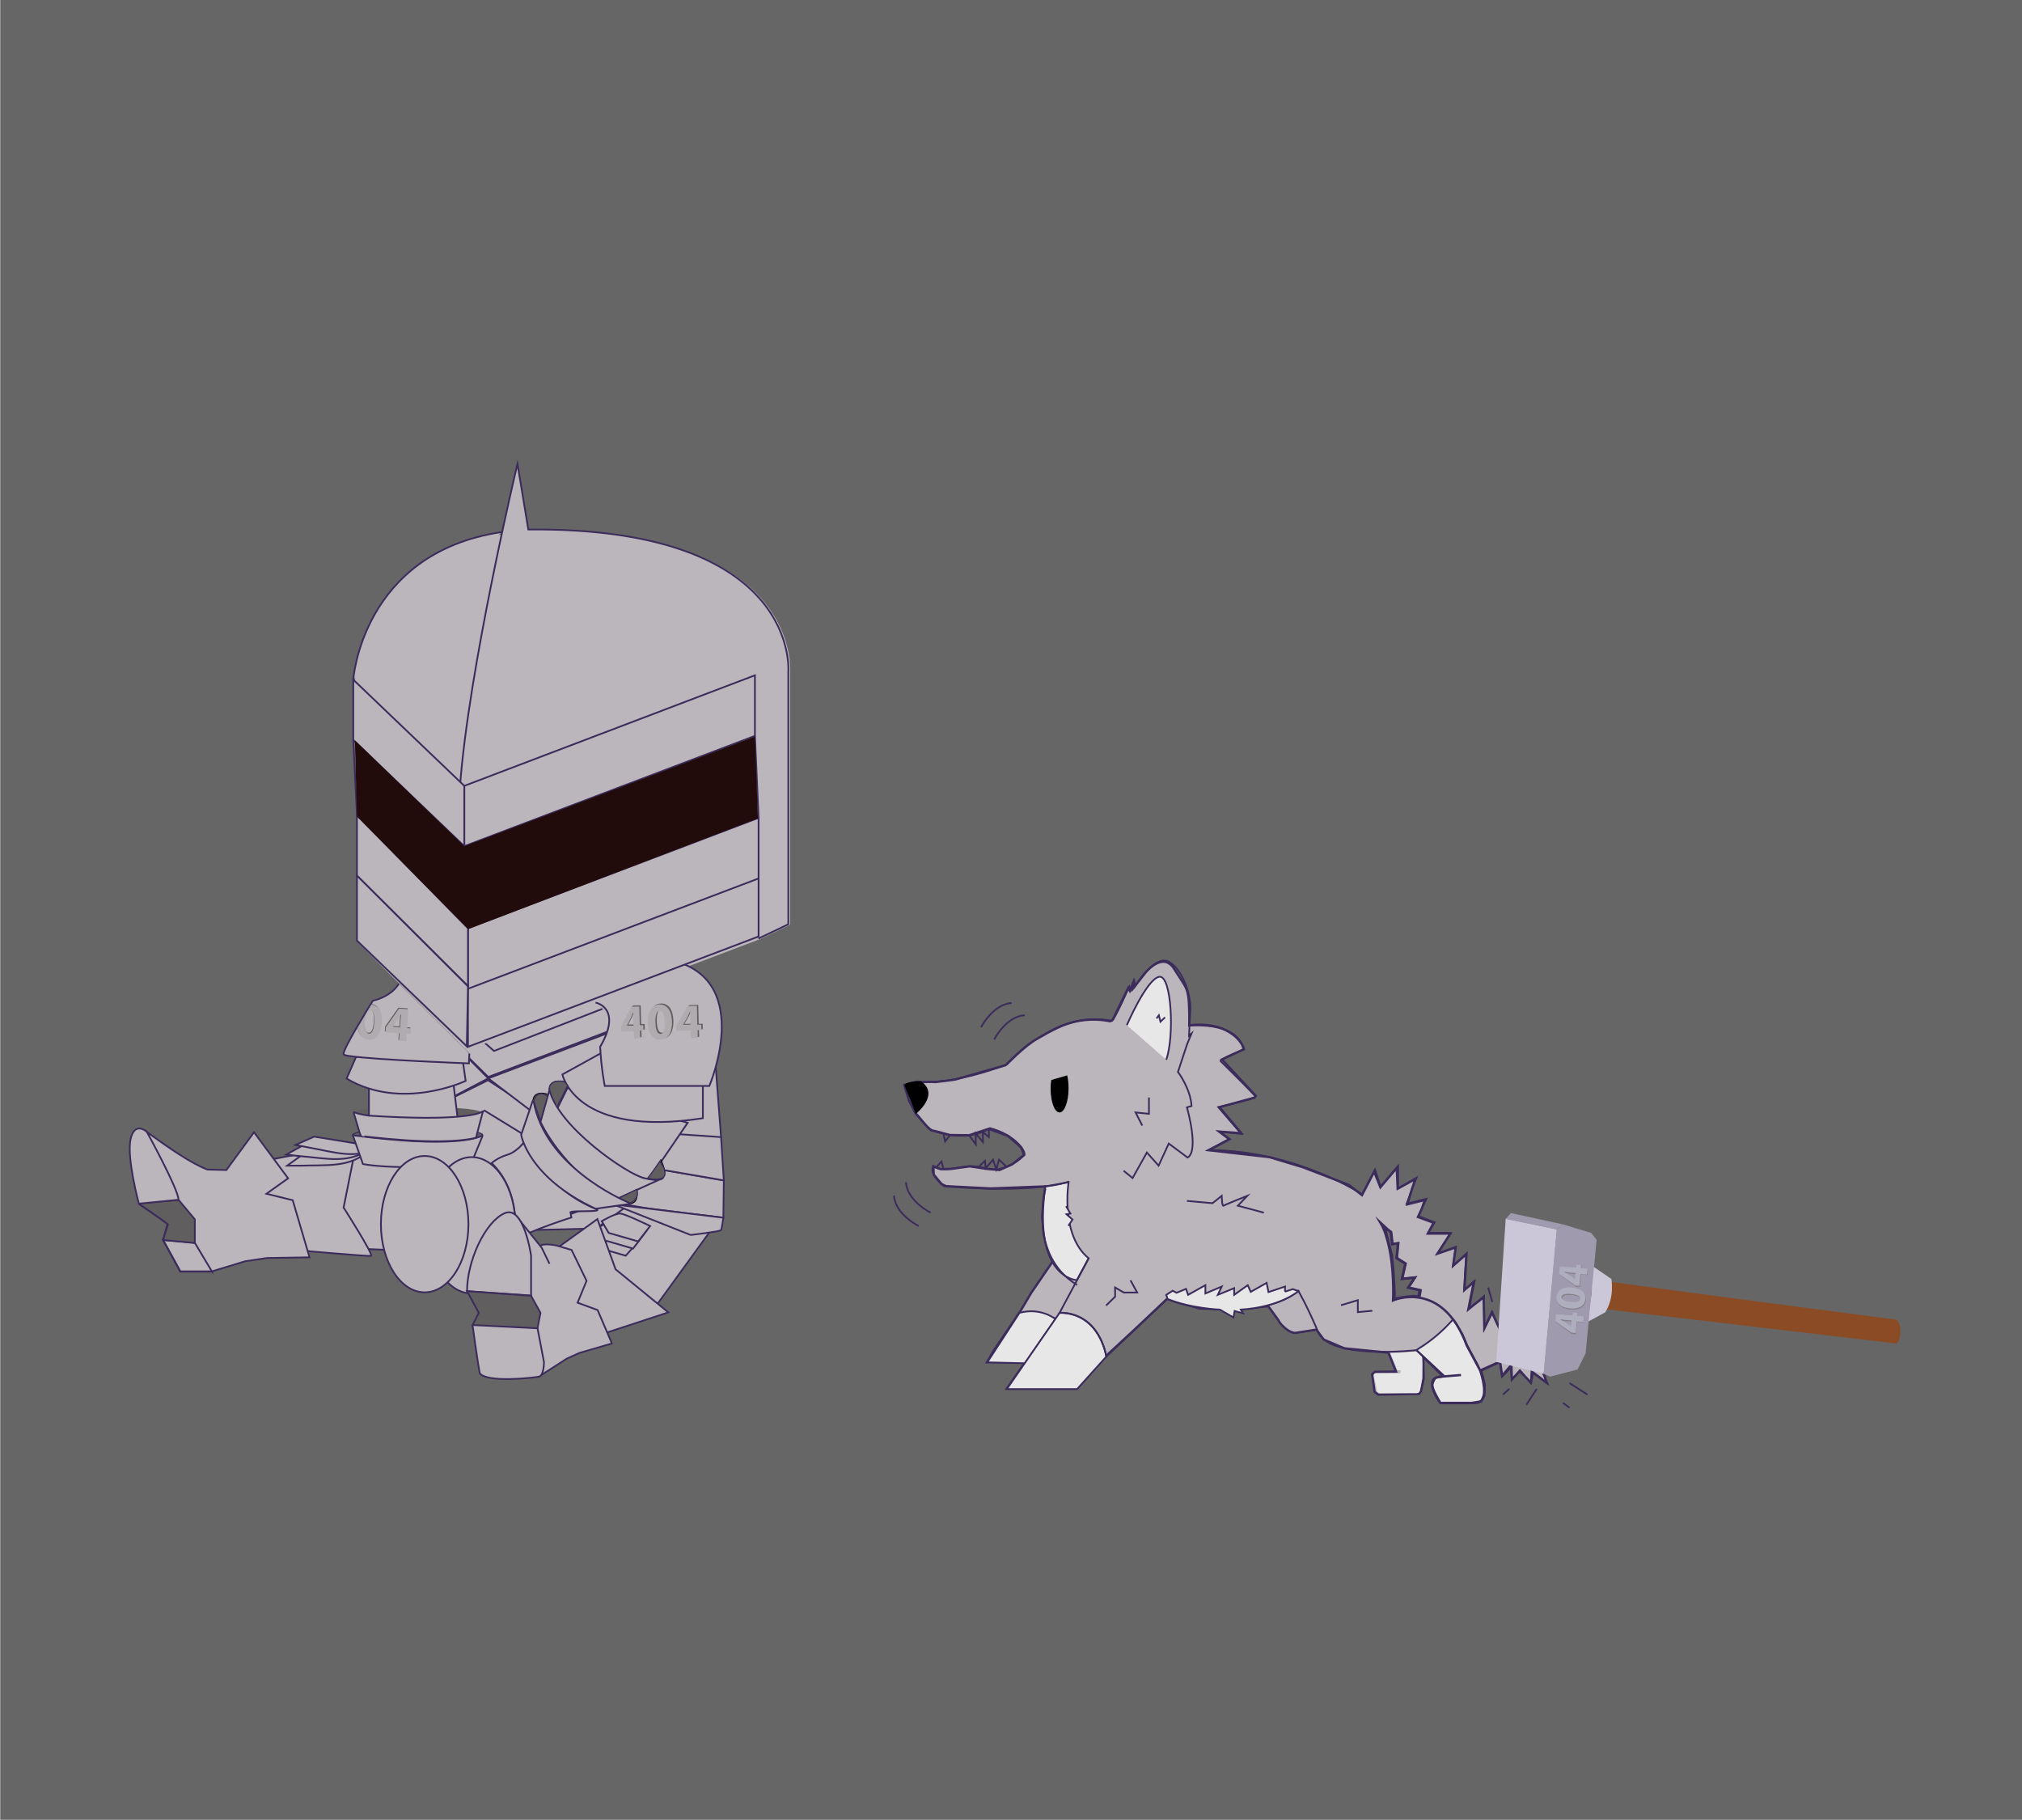 <?xml version="1.0" encoding="utf-8"?>
<!-- Generator: Adobe Illustrator 24.0.1, SVG Export Plug-In . SVG Version: 6.00 Build 0)  -->
<svg version="1.1" id="Layer_1" xmlns="http://www.w3.org/2000/svg" xmlns:xlink="http://www.w3.org/1999/xlink" x="0px" y="0px"
	 viewBox="0 0 878 790.1" style="enable-background:new 0 0 878 790.1;" xml:space="preserve">
<style type="text/css">
	.st0{fill:#666666;}
	.st1{fill:#BBB6BB;stroke:#3B2C5C;stroke-width:0.75;stroke-miterlimit:10;}
	.st2{fill:#BBB6BB;stroke:#3B2C5C;stroke-miterlimit:10;}
	.st3{fill:#E8E7E7;}
	.st4{fill:#615E5F;stroke:#3B2C5C;stroke-width:0.5;stroke-miterlimit:10;}
	.st5{fill:#E8E7E7;stroke:#3B2C5C;stroke-width:0.75;stroke-miterlimit:10;}
	.st6{fill:none;stroke:#3B2C5C;stroke-width:0.75;stroke-miterlimit:10;}
	.st7{fill:#615E5F;}
	.st8{fill:#BBB6BB;}
	.st9{fill:none;stroke:#090B0A;stroke-width:0.5;stroke-miterlimit:10;}
	.st10{fill:#220B0B;}
	.st11{fill:none;stroke:#000000;stroke-miterlimit:10;}
	.st12{fill:none;stroke:#3B2C5C;stroke-miterlimit:10;}
	.st13{fill:#8A4B25;}
	.st14{fill:#CBC7D8;}
	.st15{fill:#9F9AAE;}
	.st16{fill:#878089;}
	.st17{fill:#AFAEBE;}
	.st18{fill:#615E5F;stroke:#3B2C5C;stroke-width:0.75;stroke-miterlimit:10;}
	.st19{fill:#B0ABAF;}
</style>
<g id="Layer_2_1_">
	<rect x="0.1" class="st0" width="881.3" height="790.1"/>
</g>
<polygon class="st1" points="228.9,534.1 275.1,533 275.1,517 "/>
<path class="st2" d="M670.8,597.7l-1.2-2.8c0,0-4.2-4.6-5.2-4.7c-1-0.1-11.3-11.4-11.3-11.4l-2.6-3.3l-2.7-5.7l-3.2,6.8l-0.4-13.3
	l-6.4,4.9l2.3-11.6l-4.2,3.4l0.9-15.5l-5.8,5l1.1-7.9l-7.9,2.7l5.6-8.7h-9.8l2.5-4.7l-6.8-2.5l1.6-3.4l1.4-4l-7.6,1.9
	c0,0,3.2-10.8,3.3-10.9c0.2-0.1-7.5,4.1-7.5,4.1l-0.4-9l-7.1,8.4l-2.7-6.8l-5.3,10.2l-5.6-4.4l-20-7.7l-14.6-4.4l-26.3-3l9-4.8
	l-4.4-3.3l9.5,0.7l-9.5-11.3l15.2-4.1l0.6-0.8L530.6,460l9.6-4.5c0,0-1.2-4.9-8.1-8.3c-6.8-3.4-15.7-2-15.7-2s0.2-9.2-0.5-13
	c-0.7-3.8-1.2-3.9-6.1-11.6c-4.9-7.7-12.4,1.7-12.4,1.7l-5.5,7V427l-1.3,3.2l-0.7-1.3l-6.7,13.8l-1.2,0.7
	c-16.2-3.2-26.9,5.1-31.8,7.7c-4.9,2.7-13.6,11.4-13.6,11.4l-21.8,6.2c0,0-2.3,0.4-8.5,1.1c-6-0.5-13.6,1.2-13.6,1.2l2,6.8l2.9,5.7
	l4.8,5.5c0,0,2,2.1,2.4,1.9c0.4-0.2,7.6,1.9,7.6,1.9l8.4,0.1l8.5-2.8l8.4,3.1l5.7,5l1.3,3.2l-5.2,4.1L434,508l-5.4-0.5l-7.6-1.1
	l-7.9,1.1l-4.7,0.1l-3.1-1.2c0,0,0.1,3.4,0.2,3.6c0.1,0.2,3.4,4.1,3.4,4.1l1.9,0.9l19.4,1l23.7-0.9l-0.8,5.8l-0.5,7.4l0.6,7.6l1,4.2
	l2.9,7.6l-9.3,13.6l-4.8,8.1l-11.5,17l-2.9,5h16.6l-8,11.5h30.5l10.1-11.9l14.6-13.5l14.4-13.6l14,4.2l15.5,0.5l14.4-1.5l4.5,6.2
	c0,0,0.2,1.1,2.9,3.4c2.7,2.3,4.5,2,4.5,2l9-1.4l3.2,4.3l8.9,3.8l19.2,1.9l3.3,8.2l-9.2,0.1l-1.2,1.1l1.1,7.6l1.6,1.2l17.7-0.3
	l0.8-1.1l1.2-5.6l-0.2-9.4l7.2,7.1l2.4,1.6l-4.2,0.6l-1.3,2.2l1.9,6.1l1.8,2.5h13.4l4-0.8l1.3-2.5l0.2-4.7l-1.6-6.2l0.8-0.3l7.5-3.4
	l0.9,6.2l4-4.1l0.2,5.5l3.4-3.6l4.9,5l0.8-4.4l5.9,4.4L670.8,597.7z M616.4,563l-2.2-0.3l-3.7,0.3l-3.5,0.6l-1.6,0.2l0.2-1.8
	l-0.5-9.5l-0.7-7.5l-2.5-9.7l-0.4-2.1l2.6,1.7l0.6,5.2l2.5-0.4l-0.6,6.5l3.8,2.4l-1.5,6.6l5.6-0.6l-2.9,4.4l5.3,1.2L616.4,563z"/>
<path class="st3" d="M603.7,587.4l3.1,7.5h1.4l-0.1,1.4h-10.9c0,0-0.9,0.2-0.5,1.7c0.4,1.5,1.2,5.7,1.2,5.7s-0.1,1.5,2.2,1.2
	c2.4,0,15.1,0,15.1,0s1.1-0.1,1.3-1.2c0.3-1.1,0.9-4,1-6.6s0.3-6.6-0.1-8c-1-0.9-2.5-2.3-2.5-2.3S605.9,587.6,603.7,587.4z"/>
<path class="st1" d="M92.2,552.1c-0.3-0.5-6.8-12.3-7.4-12.5s-14-1.3-14-1.3l7.5,13.7H92.2z"/>
<path class="st4" d="M91.1,529.9c-0.3-0.2-13.4-8.8-13.4-8.8s-17.8,1.4-17.5,1.6c0.3,0.2,12.4,8.7,12.4,8.7l-1.9,7l14,1.3
	L91.1,529.9z"/>
<path class="st1" d="M63.9,491.5c0,0-5.4-5-7.2,3.1s3.6,28,3.6,28l17.3-1.7l13.5,8.9"/>
<path class="st1" d="M118.8,503.2c0,0,32-6.4,39.2-5.2c7.2,1.2,12.5,44.8,12.5,44.8l-40.1-1.8l-29.3-28.5L118.8,503.2"/>
<path class="st1" d="M153.4,503.3l-4.2,21c0,0,13.3,20.8,11.9,21c-1.5,0.2-32.2-2.5-32.2-2.5"/>
<path class="st1" d="M308,535.1l-24.3,33.5l-20.2-10.9c0,0-2.2-11.7-3.1-13s-3.7-9.7-3.7-9.7l19.9-14.5L308,535.1z"/>
<path class="st5" d="M464,513.3c0,0-3.7,22.9,8.7,33c-5.1,9.5-5.1,9.5-5.1,9.5s-19.3-0.7-13.7-40.7C464,513.3,464,513.3,464,513.3z"
	/>
<path class="st5" d="M464,513.3"/>
<polyline class="st5" points="462.9,523.7 464.8,526.9 463.1,527.2 465.7,529.5 463.9,532.2 "/>
<path class="st5" d="M489.3,445.1c0,0,8.7-20.2,14.1-21c5.4-0.8,6.6,26.2,3,36"/>
<polyline class="st5" points="502.2,442.2 503.2,440.8 503.9,443.6 505.9,441.7 "/>
<polyline class="st6" points="498.9,476.5 498.9,483.6 493.1,483 496,488.7 "/>
<path class="st6" d="M582.3,561.4"/>
<polyline class="st6" points="582.3,566.7 589.6,564.5 589.6,569.7 595.9,569.1 "/>
<polyline class="st6" points="480.3,566.8 484.2,563 484.2,559 488,561.2 493.8,561.2 490.9,555.9 "/>
<polyline class="st6" points="406.5,506.9 408.8,504.3 409.7,507.6 "/>
<polyline class="st6" points="409.7,492.4 410.4,495.6 412.5,492.9 "/>
<polyline class="st6" points="429.4,490.2 429.4,493.7 426.8,491.5 426.8,495.9 423.7,492.1 423.7,496.9 420.9,493 "/>
<path class="st6" d="M425.2,506.2c-0.3,0.5,2.5-2.2,2.5-2.2l0.3,3.2l3.2-3.7l1.4,4.2l1.2-4.2l3.4,3.2"/>
<path class="st6" d="M431.7,451.3c0,0,5.2-10.1,13.3-10.5"/>
<path class="st6" d="M426,446c0,0,5.2-10.1,13.3-10.5"/>
<path class="st6" d="M404.1,526.5c0,0-10.2-5-10.7-13.2"/>
<path class="st6" d="M398.9,532.3c0,0-10.2-5-10.7-13.2"/>
<line class="st6" x1="681.5" y1="600.5" x2="689.3" y2="605.5"/>
<line class="st6" x1="667.3" y1="603" x2="662.8" y2="609.9"/>
<line class="st6" x1="648" y1="565.3" x2="646.2" y2="559"/>
<line class="st6" x1="652.6" y1="605.5" x2="655.4" y2="603"/>
<line class="st6" x1="678.7" y1="609.1" x2="681.5" y2="611.2"/>
<path class="st1" d="M278,524.1c1.6,0.5,36.1,4.6,36.1,4.6l0.2-16.2l-39.5-6.8l-3.2,17.3L278,524.1z"/>
<path class="st1" d="M299.9,536.2c0,0,12.9-1.5,13.2-2.1s1-5.4,1-5.4l-47.8-5.8L299.9,536.2"/>
<path class="st1" d="M134.4,545.9l-7.3-24.8l-11.4-2.8l9.4-6.7l-14.8-20L98.3,508l-8.2-0.2c-6.8-2.5-16.5-9.2-26.3-16.3
	c0,0,13.8,25.1,13.7,29.4l7.1,8.5v10.2l7.4,12.4l14.5-4.4l9.4-1.4L134.4,545.9z"/>
<path class="st6" d="M92.2,552.1H78.3l-7.5-13.7l2.1-6.8c-1.3-1.3-12.6-8.9-12.6-8.9"/>
<line class="st1" x1="70.8" y1="538.4" x2="84.7" y2="539.7"/>
<path class="st1" d="M255.9,536.4l3,5.1l12.8,3.7l5.5-6.2c0,0-11-5.7-13.2-5.9C261.8,532.9,255.9,536.4,255.9,536.4z"/>
<path class="st1" d="M259.1,533.3l3,5.1l12.8,3.7l5.9-7.8c0,0-11.5-4-13.7-4.3S259.1,533.3,259.1,533.3z"/>
<path class="st1" d="M261.3,530.2l3,5.1l12.8,3.7l5.2-6.7c0,0-10.7-5.2-12.9-5.4S261.3,530.2,261.3,530.2z"/>
<polygon class="st1" points="261.2,579.3 290.2,569.8 267.3,551.1 259.4,529.3 240.2,543.1 250,578.3 "/>
<polygon class="st1" points="202.7,454.3 219.8,448.2 262.6,431.9 269.1,445.9 212,467.6 203.8,459.5 "/>
<polygon class="st1" points="261.6,501.3 211.9,469 197.2,476.3 199.7,506.2 255.6,510.9 "/>
<path class="st1" d="M226.7,492.2c-1-0.6-16.3-10-16.3-10l-8.2,4.4"/>
<polyline class="st1" points="209.6,452 214.5,456.3 261.6,438 "/>
<polygon class="st1" points="212,468.2 245.3,455.6 263.5,448.7 250.9,497.8 "/>
<polygon class="st1" points="212,468.2 201,457.1 192.6,472.6 193.8,475.8 196,476.6 "/>
<polygon class="st1" points="310.8,463.4 313.1,493.7 288.6,500.2 300.9,463.4 "/>
<polygon class="st1" points="314.3,512.5 281.2,506.8 291.3,492.2 313.1,493.7 "/>
<path class="st1" d="M124.7,506.1l7.2-5.2l27.9-1.2l0,0c-7.6,7.4-18.4,6-28.9,6.4L124.7,506.1z"/>
<path class="st1" d="M124.3,501.3l7.8-4.3l27.9,2h0c-8.5,6.5-19,3.8-29.4,3L124.3,501.3z"/>
<path class="st1" d="M128.3,497.1l8.1-3.6l27.6,4.5h0c-9,5.7-19.2,2.1-29.5,0.3L128.3,497.1z"/>
<path class="st1" d="M241.5,482.3l4.9-9.9l52.2,15.1l-17,24.9C281.6,512.4,267.6,513.9,241.5,482.3"/>
<path class="st7" d="M198.2,481.1c1.1,0.1,3.3,0.2,4.2,0.3c4.5,0.5,7.2,1.2,7.2,2c0,1.6-12.6,3-28.2,3s-28.2-1.3-28.2-3
	c0-0.8,3.1-1.5,8.1-2.1"/>
<polygon class="st1" points="160.2,486.7 160.2,472.3 196.9,470.5 199,487.9 "/>
<polyline class="st8" points="165.6,527.9 179.1,506.4 158.1,502.2 165.4,529.6 "/>
<g>
	<path class="st8" d="M154.1,296.1v26.3l1.6,60.8v26.3l48.2,47.9v-1.8l126.2-47.9l13-6.2V292c0,0,5.8-63.1-112.9-62l-11.6,2
		C157.9,241,154.1,296.1,154.1,296.1"/>
	<path class="st8" d="M203.9,431"/>
</g>
<path class="st1" d="M199.7,342.1c3.6-51.1,25-140.7,25-140.7l4.7,28.5c118.7-1.1,112.9,62,112.9,62v109.4l-13,6.2"/>
<path class="st9" d="M286.8,503.4c1.8,3.5,2.3,6.3,1,7.8c-3.3,3.9-16.8-1.9-30.2-13.1c-13.4-11.2-21.6-23.4-18.3-27.4
	c1.4-1.7,4.6-1.6,8.8-0.1"/>
<path class="st9" d="M238,475.2c-2.4-0.8-4.3-0.7-5.5,0.3c-3.8,3.5,2.8,16.7,14.7,29.5s24.5,20.3,28.3,16.8c1-0.9,1.3-2.5,0.9-4.6"
	/>
<path class="st1" d="M238.6,473.2l-3.9,13.9c0,0,8.9,20.2,32.4,33.8l20.7-9.4c0,0-1,1.8-8.2,0C272.2,509.7,242.5,489.4,238.6,473.2z
	"/>
<path class="st9" d="M241.5,481.4"/>
<path class="st1" d="M154.6,458.9l-4.1,9.4c24,14.2,51.7,1,51.7,1l-1.9-13.3L154.6,458.9"/>
<path class="st1" d="M203.8,457.4l-0.2,4.3c0,0-40.4-1.5-51.8-3.2c-1.6-0.2-2.6-0.5-2.6-0.8c-0.5-2.1,12.7-23.2,12.7-23.2
	s7.7-1.5,11.3-7.4"/>
<path class="st4" d="M207.2,491.6c1.6,0.4,2.4,0.8,2.4,1.2c0,1.6-12.6,3-28.2,3s-28.2-1.3-28.2-3c0-0.5,1-0.9,2.9-1.3"/>
<path class="st1" d="M153.2,492.9l4.4,12.5c4.7,0.9,12.9,1.4,23.8,1.4c10.7,0,18.2-0.3,23-1.2l5.1-12.3c0-0.1-0.1-0.3-0.2-0.2
	C207.3,494.1,196.1,498.6,153.2,492.9C153.2,492.8,153.2,492.9,153.2,492.9z"/>
<path class="st1" d="M206.7,494l0.6-2.4l2.3-8.7c0-0.1-0.1-0.2-0.2-0.2c-1.6,0.9-9.9,4.2-49.1,1.7c0,0-4.7-0.6-6.4-1.5
	c-0.2-0.1-0.4,0.1-0.3,0.3l2.5,8.4l0.6,1.6C156.5,493.1,190.6,497.9,206.7,494z"/>
<path class="st1" d="M260.7,457.4l-16.5,9.1c0,0,5.6,27.6,61,19v-14"/>
<path class="st1" d="M258.6,435.3c0,0,11.9,2.2,2,19.2c0.5,9.7,2,17,2,17H308c0,0,19.1-44.5-14.6-54.1"/>
<path class="st4" d="M238.6,471.8c0,0,0.8-3.3,6.5-2.2l1.4,1.7l-4.6,9.2C241.9,480.6,238.3,474.5,238.6,471.8z"/>
<path class="st4" d="M286.5,504.2c0,0,7.7,9.9-5.3,7.4C283.5,508.7,286.5,504.2,286.5,504.2z"/>
<path class="st4" d="M231.7,478c0,0,1.3-5.4,6.1-2.1l-3.1,10.7L231.7,478z"/>
<path class="st4" d="M268.7,520.2l7.8-3.8c0,0,1.7,3.8-3,6.1L268.7,520.2z"/>
<path class="st9" d="M258.6,524.8c0,0-28.2-14.6-31.5-29.2"/>
<path class="st1" d="M258.6,524.8c4.3,1.7-9.2,0.6-10.9,1.5l0.4,2.3c0,0-17.3,5.5-24.6,9.7c0,0,3.3-20.5-10-33.3c0,0,2.3-2.3,7-3.7
	c2.9-0.8,6.7-4.3,7.9-6.8C228.3,494.5,235.9,515.8,258.6,524.8z"/>
<path class="st1" d="M231.3,478l-5,14.7c0,0,2.9,18.4,32.3,32.1l15-2.1c0.1,0,0.2-0.2,0-0.3c-4.4-1.8-37.1-16.4-41.9-44.4
	C231.6,477.8,231.3,477.8,231.3,478z"/>
<path class="st1" d="M212,463.4"/>
<polygon class="st1" points="329.4,380.3 203.2,428.2 203.2,454.5 329.4,406.6 "/>
<polygon class="st1" points="329.4,355.1 203.2,403 203.2,429.3 329.4,381.4 "/>
<polygon class="st1" points="327.8,293.2 201.6,341.2 201.6,367.4 327.8,319.5 "/>
<polygon class="st1" points="155,380.1 203.2,428.2 202.7,454.3 155,408.4 "/>
<polygon class="st1" points="155,353.9 203.2,403 203.2,428.1 155,380.1 "/>
<polygon class="st1" points="153.4,295.1 201.6,341.2 201.6,367.4 153.4,321.3 "/>
<path class="st1" d="M153.4,295.1c0,0,3.8-55.1,64.5-64.1"/>
<path class="st1" d="M329.4,406.6"/>
<line class="st1" x1="155" y1="353.9" x2="153.4" y2="321.3"/>
<line class="st1" x1="329.4" y1="355.1" x2="327.8" y2="319.5"/>
<path class="st5" d="M442.7,570l-14,21.5l16.3,0.4l13.3-19.2C458.2,572.7,452.1,567.5,442.7,570z"/>
<path class="st5" d="M480.4,589c0,0-2.8-19-20.3-19c-12.3,17.8-22.9,33.1-22.9,33.1h30.5L480.4,589"/>
<polygon class="st10" points="154.1,321.4 155,354.5 203.3,403.4 329.1,355.3 327.8,319.8 201.6,367.4 "/>
<path class="st5" d="M632.1,574.2l3,5.2l2,4.7l4.4,8.2l2.6,5.8l0.6,6.5l-1.5,3.7l-4.8,0.8h-12.8c0,0-3.9-6.2-3.5-8s1.3-2.8,1.3-2.8
	l3.8-0.7l-12.2-11.4l1.2-0.8c5.5-3.4,10.5-7.7,14.8-12.6l0,0L632.1,574.2z"/>
<ellipse class="st1" cx="204.8" cy="532" rx="19" ry="29.6"/>
<ellipse class="st1" cx="184.4" cy="531.5" rx="19" ry="29.6"/>
<path class="st1" d="M126.5,499.8"/>
<path class="st6" d="M516.5,445.2c23.7-0.8,23.3,10.6,23.3,10.6s-10.5,4.1-9.8,4.9c0.8,0.8,14.9,14.7,15.2,15.4
	c0.3,0.8-16.2,4.6-16.2,4.6l10,11.6l-9.8-1l4.4,3.3l-8.9,4.7c38.4,0.2,66.8,19.3,66.8,19.3l5.6-10.7l2.4,7.3l2.6-3.1l5-5.9v9.8
	l8-4.7l-4.3,11.3l8.6-2.1l-3.5,7.5l7.1,2.7l-2.9,4.6h9.8l-5.8,9l8-2.9l-1.2,8.3l5.8-5.4l-1,16.1l4.2-4l-2.5,12.4l7-6.1v14.4l3.7-7.3
	l4.5,11.2l6.5-9.3V584l8.3-1.4l-2.2,4.7l14.1-0.8l-10.9,6.1l3.5,7.9l-6.9-5.2l-0.3,5.2l-4.7-5.6l-3.6,4.2l-0.3-6.5l-4,4.7l-0.9-6.2
	l-8.5,3.8"/>
<path class="st11" d="M597.1,528.6"/>
<path class="st11" d="M604.6,546.3"/>
<path class="st12" d="M615.8,563.6l0.6-3.5l-5-1l2.9-4.4l-5.6,0.6l1.5-6.6l-3.8-2.4l0.6-6.5l-2.5,0.4l-0.6-5.2l-4.5-4.2
	c1.2,2,2.1,4.4,2.8,6.9c3.5,11.8,2.7,26.9,2.7,26.9s21.3-9.4,32,19.6l5.8,10.8c0,0,5.1,14.1-2.1,14.1s-15.2,0-15.2,0
	s-7.5-10-0.8-11.3l9.8-0.8"/>
<path class="st11" d="M565.1,562.2"/>
<path class="st11" d="M467.7,557.9"/>
<path class="st6" d="M464.2,513c-16.6,5.6-54.3,2-54.3,2s-6.8-5.1-4.6-8.6c6.1,3.7,12.8-2,22,0.7c9.2,2.7,16.2-4.3,17.4-5.5
	c1.2-1.2-3.5-8.8-14.8-11.8c-9.3,5.8-20.4,2.5-23.8,1.5c-3.5-0.9-6.8-6.7-8.3-7.8c-1.5-1.1-4.9-11.4-4.9-11.4s0.1-1.7,5.3-2.6
	c16.1,1.9,39.1-7.4,39.1-7.4s0,0,6.1-6.1c3.3-3.3,10.3-7,16.1-9.8c6.4-3.1,13.6-4.3,20.6-3.4c1.3,0.2,2.3,0.4,2.5,0.5
	c0.6,0.6,4.6-7.9,6.6-12.4c0.7-1.5,1.2-2.6,1.2-2.6l0.6,1.5l1.5-3.9l0.3,2.4c0,0,8.7-14.2,14.8-10.7s9.7,14.7,9.3,21.2
	c-0.4,6.5-0.6,10.9-0.6,10.9l1.1-1l-1.9,4.6l-4,12.1c0,0,5.5,7.3,5.9,14.8l-2,0.6c0,0,5.4,18.8,0.3,21.8l-8.2-6.1l-4.4,9.6l-5.1-5.7
	l-6.2,11.1l-3.9-3.2"/>
<path d="M456.5,468.9c-0.2,1.1-0.3,2.4-0.3,3.7c0,5.8,1.7,10.4,3.9,10.4c2.1,0,3.9-4.7,3.9-10.4c0-2.1-0.2-4.1-0.6-5.7L456.5,468.9z
	"/>
<path d="M397.7,483.6c0,0,10.7-8.4,2.1-14.2c-7.8,0.2-7,2-7,2L397.7,483.6z"/>
<path class="st6" d="M454,516.1c0,0-7.9,28.7,13.7,41.8"/>
<path class="st6" d="M627.3,597.6l-12.2-11.4c0,0-37.6,4.3-42.7-7.8c-5.1-12.1-8.7-18-8.7-18c-14.2,12.3-47.9,8.3-56.8,3.5
	L480.4,589c-4.2-20.6-20.3-19-20.3-19l12.6-23.6"/>
<path class="st5" d="M506.4,562.2l2.8-1.8l1.7,0.9l4.1-1.7l0.9,2.6l7.5-4.2v3.6l7.1-3l-1.7,3.6l7.1-2.9v2.9l5.9-4.2l1.3,2.9l6.9-3.9
	l0.8,4l7.2-2.4c0,0-0.1,2.2,0,2.2c0.1,0,3.4-1.1,3.4-1.1l2.4,0.9c0,0-7.9,6.9-25,8c1,1.6,1,1.6,1,1.6l-3.7-1l-0.5,2.8l-5.9-3.4
	c0,0-12.2-0.4-22.7-4.6C506.4,562.2,506.4,562.2,506.4,562.2z"/>
<path class="st6" d="M515.4,521.4l11.1,1l4-3.2c0,0,0.1,4.8,0.8,4.3s10.3-4.3,10.3-4.3l-4.1,4.3l11.3,3"/>
<path class="st1" d="M238.6,548.7l-3.4-7l-11.6-14.4l10.5,70.3l12-7.7l5.5-2.5l14.1-4.1l-6.2-14.5l-8.7-3.2l3.9-9.5l-6.5-13.4
	l-6.5-1.9c0,0-4.1-1-6.8-0.2"/>
<g>
	<path class="st13" d="M823.3,583.3l-127.3-15c0,0,3.2-1.9,2.2-12c3.2,0.8,125.5,16.7,125.5,16.7s-0.8,3.4-0.9,5.2
		C822.8,580,823.3,583.3,823.3,583.3z"/>
	<path class="st14" d="M697,569.8l-12.3,6.7c0,0,13.3-14.7,1.7-30.3c13.3,9.1,13.3,9.1,13.3,9.1S701.2,563.4,697,569.8z"/>
	<polygon class="st15" points="688.5,587.6 693.3,538.3 690.9,535.3 678.7,531.6 676,533.8 670.3,596.5 673.1,597.7 685,594.6 	"/>
	<polygon class="st15" points="676,533.8 653.8,529.2 656.1,526.7 678.7,531.6 	"/>
	<polygon class="st14" points="670.3,596.5 676,533.8 653.8,529.2 649.7,591.3 	"/>
	<g>
		<g>
			<path class="st16" d="M687.6,574.2l-2.9-0.2l-0.4,5.4l-1.8-0.2l-7-5.2l0.3-3.5l7.1,0.6l0.1-1.4l2.1,0.2l-0.1,1.4l2.9,0.2
				L687.6,574.2z M682.6,573.8l-2.7-0.2c-0.7-0.1-1.5-0.2-2.2-0.3l0,0.1c0.8,0.5,1.4,0.8,2.2,1.3l2.5,1.8l0,0L682.6,573.8z"/>
			<path class="st16" d="M682.7,559.5c3.7,0.3,6.2,2,5.9,5.1c-0.3,3.1-3.2,4.3-6.6,4c-3.5-0.3-6.2-2-5.9-5.1
				C676.4,560.2,679.4,559.2,682.7,559.5z M682.3,565.8c2.8,0.2,4.2-0.3,4.2-1.4c0.1-1.1-1.2-1.8-4-2.1c-2.7-0.2-4.1,0.2-4.2,1.4
				C678.2,564.7,679.4,565.5,682.3,565.8z"/>
			<path class="st16" d="M689.3,553.6l-2.9-0.2l-0.4,5.4l-1.8-0.2l-7-5.2l0.3-3.5l7.1,0.6l0.1-1.4l2.1,0.2l-0.1,1.4l2.9,0.2
				L689.3,553.6z M684.3,553.2l-2.7-0.2c-0.7-0.1-1.5-0.2-2.2-0.3l0,0.1c0.8,0.5,1.4,0.8,2.2,1.3l2.5,1.8l0,0L684.3,553.2z"/>
		</g>
		<path class="st17" d="M687.5,574l-2.9-0.2l-0.4,5l-1.8-0.2l-7-4.9l0.3-3.2l7.1,0.6l0.1-1.4l2.1,0.2l-0.1,1.4l2.9,0.2L687.5,574z
			 M682.4,573.3l-2.7-0.2c-0.7-0.1-1.5-0.2-2.2-0.3l0,0.1c0.8,0.5,1.4,0.8,2.2,1.3l2.5,1.8l0,0L682.4,573.3z"/>
		<path class="st17" d="M682.5,559c3.7,0.3,6.2,2,5.9,5.1c-0.3,3.1-3.2,4.3-6.6,4c-3.5-0.3-6.2-2-5.9-5.1
			C676.2,559.8,679.2,558.7,682.5,559z M682,565.3c2.8,0.2,4.2-0.3,4.2-1.4c0.1-1.1-1.2-1.8-4-2.1c-2.7-0.2-4.1,0.2-4.2,1.4
			C678,564.2,679.2,565.1,682,565.3z"/>
		<path class="st17" d="M689.1,553.4l-2.9-0.2l-0.4,5.1l-1.8-0.2l-7-5l0.3-3.3l7.1,0.6l0.1-1.4l2.1,0.2l-0.1,1.4l2.9,0.2
			L689.1,553.4z M684.1,552.7l-2.7-0.2c-0.7-0.1-1.5-0.2-2.2-0.3l0,0.1c0.8,0.5,1.4,0.8,2.2,1.3l2.5,1.8l0,0L684.1,552.7z"/>
	</g>
</g>
<path class="st1" d="M202.8,560.6c0-13,7.7-29.9,16.2-33.8c8.5-3.9,11.6,18.4,11.6,18.4v17.3L202.8,560.6z"/>
<path class="st1" d="M233.4,576.7l2.8,14.6c0,0,0.1,5.9-2.2,6.4c-2.3,0.5-22.6,2.8-25.7-1.5c-1-5.4-3.1-20.8-3.1-20.8"/>
<polygon class="st18" points="234.7,570 230.6,562.6 202.8,560.6 207.9,570 205.2,575.3 233.4,576.7 "/>
<ellipse class="st13" cx="823.2" cy="578.2" rx="2" ry="5.1"/>
<g>
	<path class="st7" d="M275.9,450.5l-0.1-3.3l-5.4,0.1l-0.1-2.1l4.4-8.6l3.5-0.1l0.2,8.1l1.5,0l0.1,2.4l-1.5,0l0.1,3.3L275.9,450.5z
		 M275.7,444.8l-0.1-3.1c0-0.8,0-1.7,0-2.6l-0.1,0c-0.4,0.9-0.7,1.7-1.1,2.6l-1.6,3.1l0,0L275.7,444.8z"/>
	<path class="st7" d="M292.4,443.2c0.1,4.5-1.5,7.7-5.1,7.8c-3.6,0.1-5.3-3.3-5.4-7.5c-0.1-4.3,1.5-7.7,5.1-7.8
		C290.8,435.6,292.3,439.1,292.4,443.2z M285.2,443.4c0.1,3.4,0.9,5,2.2,5c1.3,0,1.9-1.7,1.8-5.1c-0.1-3.3-0.8-5-2.1-4.9
		C285.8,438.4,285.1,440,285.2,443.4z"/>
	<path class="st7" d="M300.6,450.3l-0.1-3.3l-6.2,0.2l-0.1-2.1l5-8.7l4-0.1l0.2,8.2l1.7,0l0.1,2.4l-1.7,0l0.1,3.3L300.6,450.3z
		 M300.4,444.5l-0.1-3.1c0-0.8,0-1.7,0-2.6l-0.1,0c-0.4,0.9-0.8,1.7-1.2,2.6l-1.8,3.1l0,0L300.4,444.5z"/>
</g>
<g>
	<path class="st19" d="M275.3,451l-0.1-3.3l-5.4,0.1l-0.1-2.1l4.4-8.6l3.5-0.1l0.2,8.1l1.5,0l0.1,2.4l-1.5,0l0.1,3.3L275.3,451z
		 M275.1,445.3l-0.1-3.1c0-0.8,0-1.7,0-2.6l-0.1,0c-0.4,0.9-0.7,1.7-1.1,2.6l-1.6,3.1l0,0L275.1,445.3z"/>
	<path class="st19" d="M291.8,443.6c0.1,4.5-1.5,7.7-5.1,7.8c-3.6,0.1-5.3-3.3-5.4-7.5c-0.1-4.3,1.5-7.7,5.1-7.8
		C290.2,436.1,291.7,439.6,291.8,443.6z M284.6,443.9c0.1,3.4,0.9,5,2.2,5c1.3,0,1.9-1.7,1.8-5.1c-0.1-3.3-0.8-5-2.1-4.9
		C285.3,438.8,284.5,440.5,284.6,443.9z"/>
	<path class="st19" d="M300,450.7l-0.1-3.3l-6.2,0.2l-0.1-2.1l5-8.7l4-0.1l0.2,8.2l1.7,0l0.1,2.4l-1.7,0l0.1,3.3L300,450.7z
		 M299.8,444.9l-0.1-3.1c0-0.8,0-1.7,0-2.6l-0.1,0c-0.4,0.9-0.8,1.7-1.2,2.6l-1.8,3.1l0,0L299.8,444.9z"/>
</g>
<path class="st7" d="M173,451.5l0.2-3.3l-6.1-0.4l0.1-2.1l5.8-8.2l4,0.3l-0.5,8.2l1.7,0.1l-0.2,2.4l-1.7-0.1l-0.2,3.3L173,451.5z
	 M173.4,445.7l0.2-3.1c0.1-0.8,0.2-1.7,0.3-2.6l-0.1,0c-0.5,0.9-0.9,1.7-1.5,2.5l-2,2.9l0,0L173.4,445.7z"/>
<path class="st19" d="M173.3,451.9l0.2-3.3l-6.1-0.4l0.1-2.1l5.8-8.2l4,0.3l-0.5,8.2l1.7,0.1l-0.2,2.4l-1.7-0.1l-0.2,3.3
	L173.3,451.9z M173.7,446.1l0.2-3.1c0.1-0.8,0.2-1.7,0.3-2.6l-0.1,0c-0.5,0.9-0.9,1.7-1.5,2.5l-2,2.9l0,0L173.7,446.1z"/>
<g>
	<path class="st7" d="M161.5,435.9l-1.6,2.7c0.2-0.1,0.4-0.2,0.7-0.2c1.3,0.1,1.9,1.8,1.7,5.1c-0.2,3.3-1,5-2.3,4.9
		c-1.2-0.1-1.9-1.7-1.7-5.1c0.1-1,0.2-1.9,0.4-2.6l-3.4,5.8c0.5,2.5,2,4.3,4.5,4.5c3.6,0.2,5.5-2.8,5.8-7.3
		C165.8,439.9,164.7,436.5,161.5,435.9z"/>
</g>
<path class="st19" d="M161.3,436.2l-5.9,10.1c0.4,2.8,1.9,4.9,4.6,5.1c3.6,0.2,5.5-2.8,5.8-7.3C166.1,440.1,164.9,436.6,161.3,436.2
	z M162.5,443.9c-0.2,3.3-1,5-2.3,4.9c-1.2-0.1-1.9-1.7-1.7-5.1c0.2-3.4,1.1-5,2.3-4.9C162.2,438.9,162.7,440.7,162.5,443.9z"/>
</svg>

